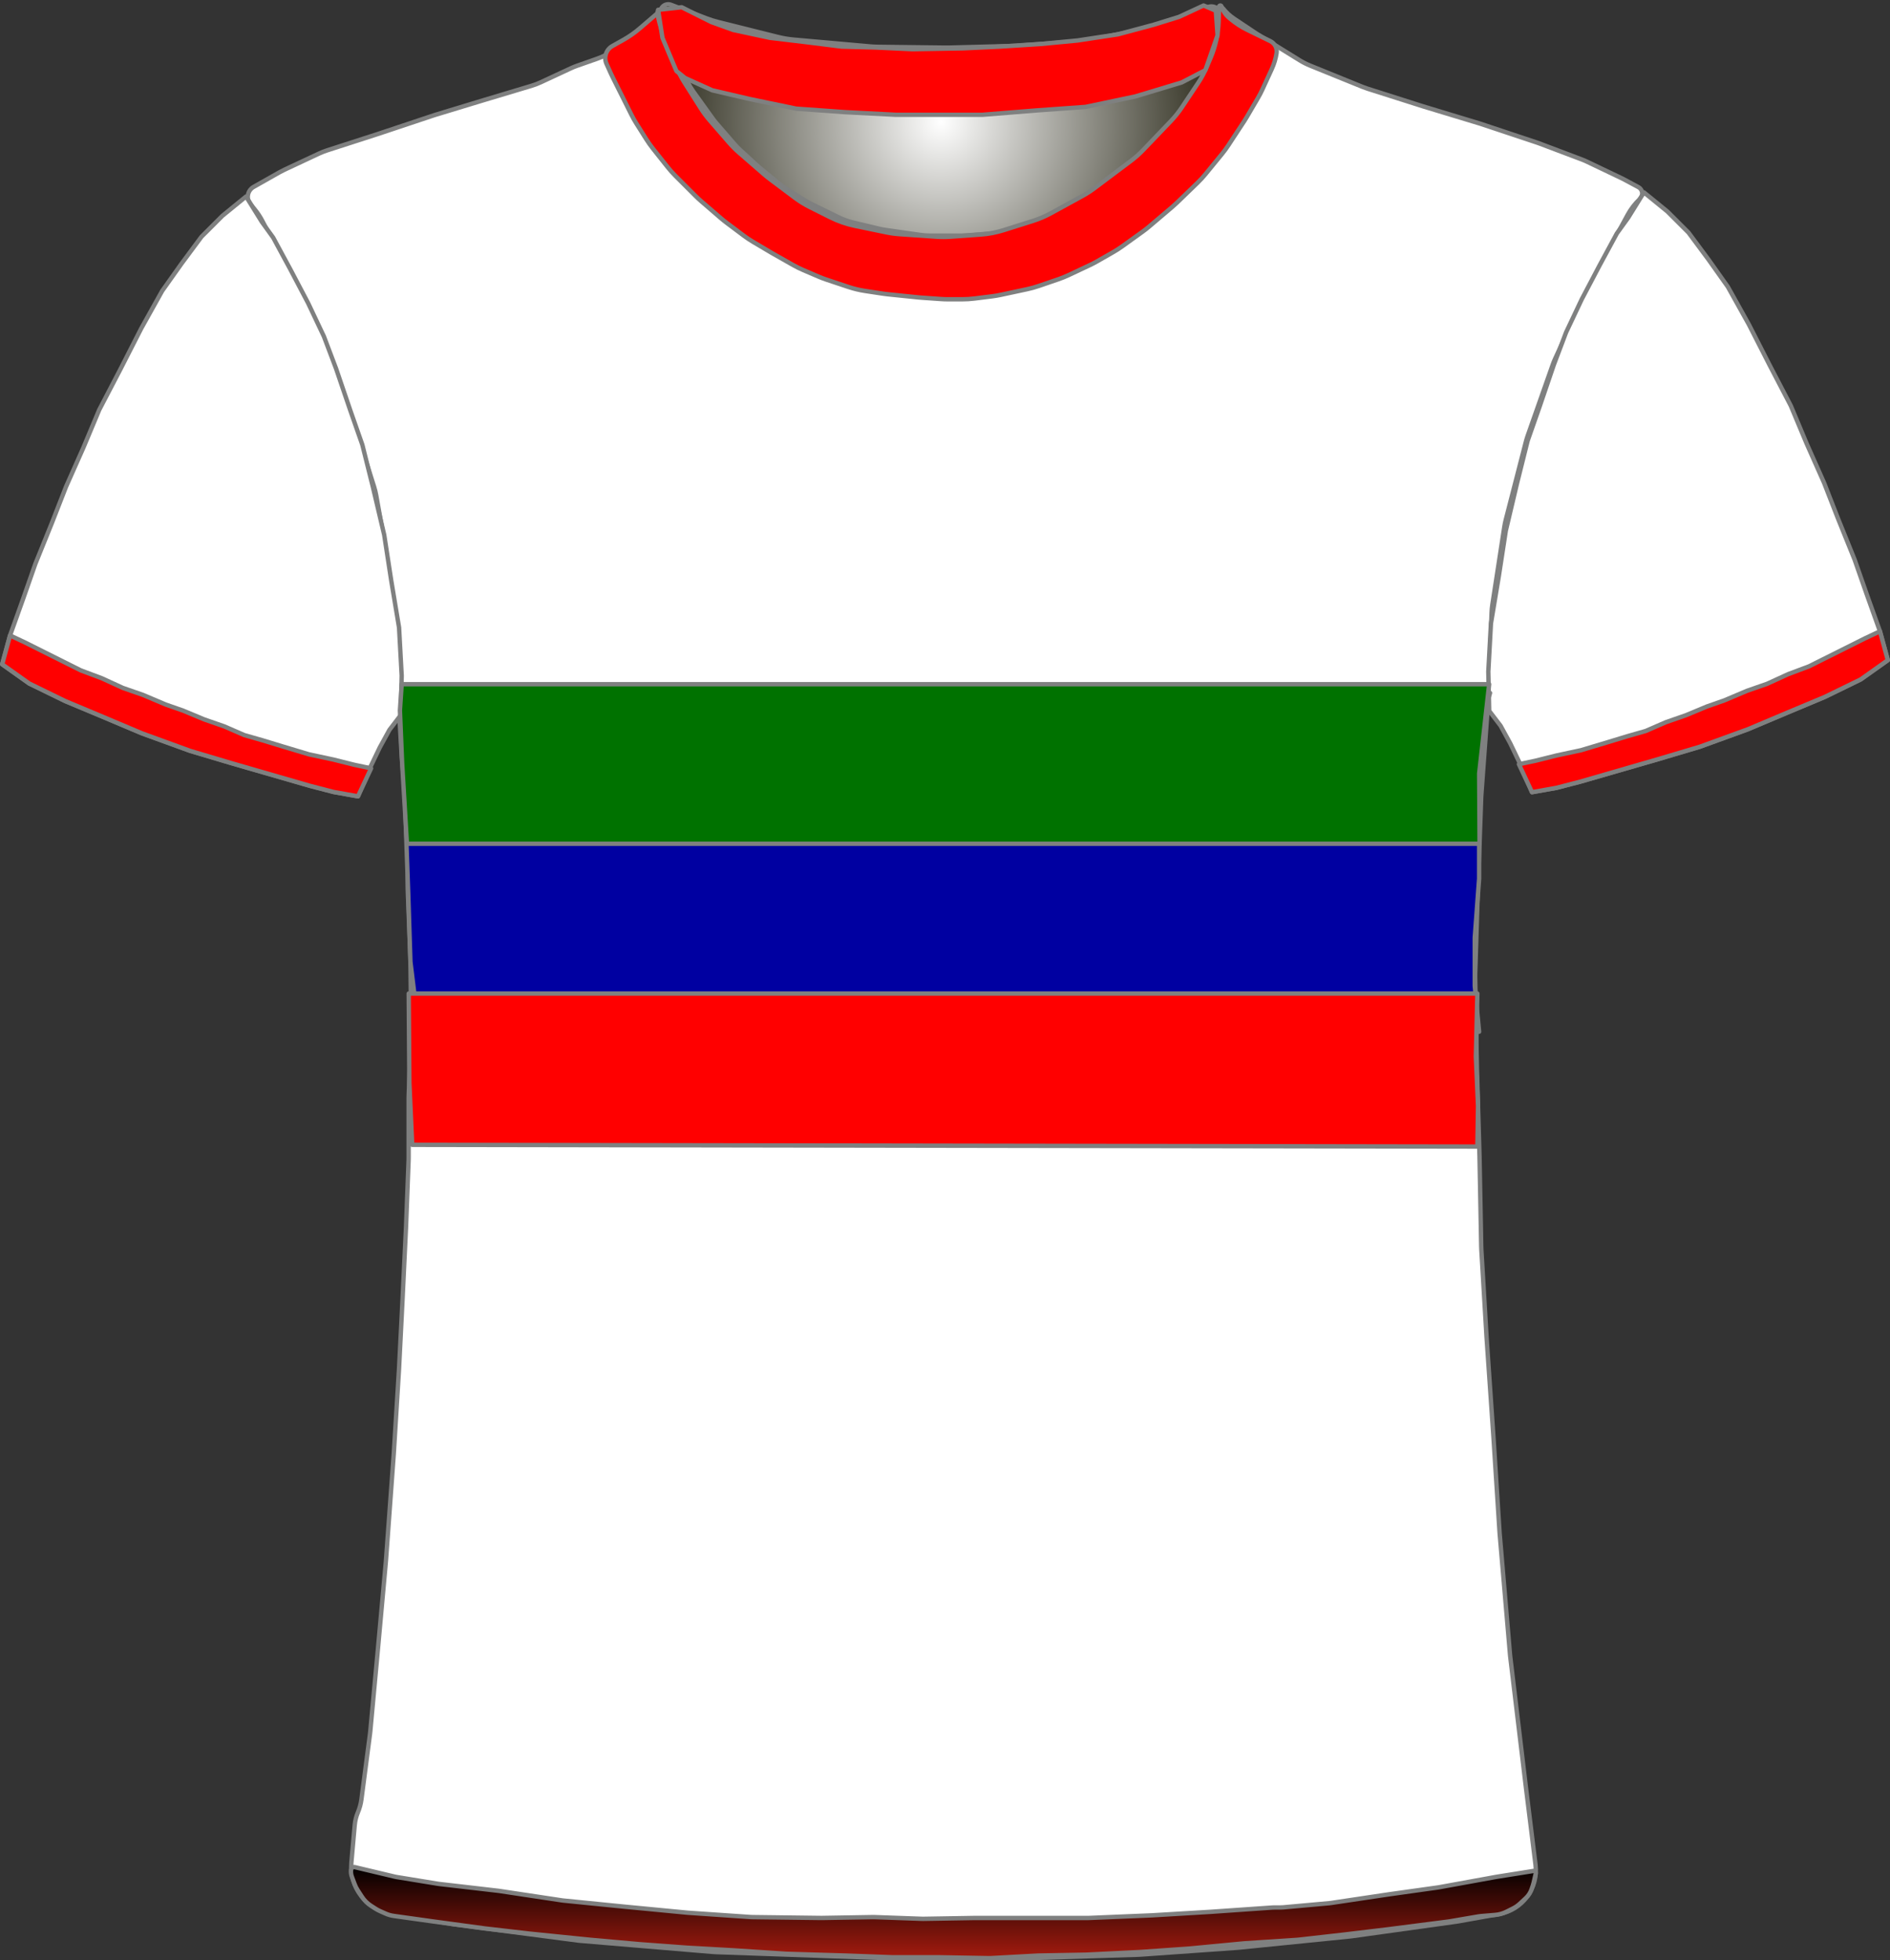 <?xml version="1.0" encoding="UTF-8" standalone="no"?>
<!DOCTYPE svg PUBLIC "-//W3C//DTD SVG 1.1//EN" "http://www.w3.org/Graphics/SVG/1.1/DTD/svg11.dtd">
<svg xmlns="http://www.w3.org/2000/svg" xmlns:xl="http://www.w3.org/1999/xlink" version="1.1" viewBox="96.297 319.3 432.405 448.4" width="432.405pt" height="448.4pt" xmlns:dc="http://purl.org/dc/elements/1.1/">
  <rect x="96.297" y="319.3" width="432.405" height="448.4" fill="#333333" stroke="none"/>
  <defs>
    <radialGradient cx="0" cy="0" r="1" id="Gradient" gradientUnits="userSpaceOnUse">
      <stop offset="0" stop-color="white"/>
      <stop offset="1" stop-color="#171605"/>
    </radialGradient>
    <radialGradient id="Obj_Gradient" xl:href="#Gradient" gradientTransform="translate(311.557 347.2) scale(70.263)"/>
    <linearGradient x1="0" x2="1" id="Gradient_2" gradientUnits="userSpaceOnUse">
      <stop offset="0" stop-color="black"/>
      <stop offset="1" stop-color="#a51b0f"/>
    </linearGradient>
    <linearGradient id="Obj_Gradient_2" xl:href="#Gradient_2" gradientTransform="translate(312.127 746.367) rotate(90) scale(20.833)"/>
  </defs>
  <g stroke="none" stroke-opacity="1" stroke-dasharray="none" fill="none" fill-opacity="1">
    <title>gambia</title>
    <g>
      <title>Layer 1</title>
      <path d="M 249.803 320.39 L 257.968 323.508 C 258.826 323.836 259.703 324.112 260.594 324.334 L 274.311 327.764 C 275.473 328.054 276.656 328.253 277.848 328.36 L 295.375 329.921 C 295.962 329.974 296.552 330.003 297.142 330.011 L 312.621 330.195 C 312.911 330.198 313.202 330.196 313.492 330.189 L 327.915 329.814 C 328.276 329.805 328.637 329.787 328.997 329.76 L 343.368 328.709 C 344.359 328.636 345.345 328.5 346.319 328.3 L 357.892 325.922 C 358.934 325.707 359.96 325.421 360.962 325.065 L 372.714 320.89 C 373.804 320.503 375.008 321.034 375.457 322.1 L 375.457 322.1 C 375.979 323.34 376.131 324.705 375.894 326.029 L 375.714 327.04 C 375.41 328.741 374.915 330.403 374.24 331.993 L 372.696 335.624 C 372.138 336.939 371.458 338.198 370.666 339.386 L 366.98 344.915 C 366.233 346.036 365.388 347.089 364.456 348.063 L 358.161 354.638 C 357.293 355.544 356.352 356.378 355.348 357.132 L 346.973 363.413 C 346.096 364.07 345.174 364.664 344.213 365.19 L 337.028 369.121 C 335.717 369.839 334.339 370.427 332.914 370.877 L 326.241 372.984 C 324.524 373.526 322.749 373.865 320.954 373.993 L 314.067 374.485 C 312.995 374.562 311.918 374.563 310.846 374.489 L 302.41 373.907 C 301.375 373.836 300.347 373.695 299.332 373.485 L 292.197 372.008 C 290.245 371.604 288.354 370.949 286.571 370.057 L 281.912 367.727 C 280.677 367.11 279.501 366.384 278.397 365.556 L 272.716 361.294 C 272.276 360.965 271.849 360.62 271.435 360.26 L 265.68 355.262 C 264.865 354.555 264.102 353.791 263.395 352.977 L 258.989 347.904 C 258.235 347.036 257.547 346.112 256.931 345.141 L 253.198 339.253 C 252.837 338.685 252.502 338.101 252.192 337.503 L 250.572 334.37 C 249.963 333.192 249.457 331.964 249.059 330.699 L 247.779 326.626 C 247.564 325.942 247.381 325.249 247.231 324.549 L 247.157 324.2 C 246.962 323.292 247.069 322.344 247.462 321.503 L 247.557 321.3 C 247.951 320.455 248.932 320.058 249.803 320.39 Z" fill="url(#Obj_Gradient)"/>
      <path d="M 249.803 320.39 L 257.968 323.508 C 258.826 323.836 259.703 324.112 260.594 324.334 L 274.311 327.764 C 275.473 328.054 276.656 328.253 277.848 328.36 L 295.375 329.921 C 295.962 329.974 296.552 330.003 297.142 330.011 L 312.621 330.195 C 312.911 330.198 313.202 330.196 313.492 330.189 L 327.915 329.814 C 328.276 329.805 328.637 329.787 328.997 329.76 L 343.368 328.709 C 344.359 328.636 345.345 328.5 346.319 328.3 L 357.892 325.922 C 358.934 325.707 359.96 325.421 360.962 325.065 L 372.714 320.89 C 373.804 320.503 375.008 321.034 375.457 322.1 L 375.457 322.1 C 375.979 323.34 376.131 324.705 375.894 326.029 L 375.714 327.04 C 375.41 328.741 374.915 330.403 374.24 331.993 L 372.696 335.624 C 372.138 336.939 371.458 338.198 370.666 339.386 L 366.98 344.915 C 366.233 346.036 365.388 347.089 364.456 348.063 L 358.161 354.638 C 357.293 355.544 356.352 356.378 355.348 357.132 L 346.973 363.413 C 346.096 364.07 345.174 364.664 344.213 365.19 L 337.028 369.121 C 335.717 369.839 334.339 370.427 332.914 370.877 L 326.241 372.984 C 324.524 373.526 322.749 373.865 320.954 373.993 L 314.067 374.485 C 312.995 374.562 311.918 374.563 310.846 374.489 L 302.41 373.907 C 301.375 373.836 300.347 373.695 299.332 373.485 L 292.197 372.008 C 290.245 371.604 288.354 370.949 286.571 370.057 L 281.912 367.727 C 280.677 367.11 279.501 366.384 278.397 365.556 L 272.716 361.294 C 272.276 360.965 271.849 360.62 271.435 360.26 L 265.68 355.262 C 264.865 354.555 264.102 353.791 263.395 352.977 L 258.989 347.904 C 258.235 347.036 257.547 346.112 256.931 345.141 L 253.198 339.253 C 252.837 338.685 252.502 338.101 252.192 337.503 L 250.572 334.37 C 249.963 333.192 249.457 331.964 249.059 330.699 L 247.779 326.626 C 247.564 325.942 247.381 325.249 247.231 324.549 L 247.157 324.2 C 246.962 323.292 247.069 322.344 247.462 321.503 L 247.557 321.3 C 247.951 320.455 248.932 320.058 249.803 320.39 Z" stroke="#7f8080" stroke-linecap="round" stroke-linejoin="round" stroke-width="1"/>
      <path d="M 185.771 757.064 L 199.513 759.354 C 199.696 759.385 199.88 759.412 200.065 759.436 L 228.418 763.152 C 228.665 763.184 228.912 763.21 229.16 763.231 L 259.403 765.768 C 259.66 765.789 259.917 765.805 260.175 765.814 L 299.106 767.19 C 299.294 767.197 299.482 767.2 299.671 767.2 L 331.138 767.2 C 331.305 767.2 331.471 767.197 331.638 767.192 L 356.673 766.41 C 356.883 766.403 357.093 766.393 357.303 766.378 L 379.351 764.817 C 379.509 764.806 379.667 764.792 379.825 764.776 L 405.086 762.231 C 405.287 762.21 405.489 762.186 405.689 762.158 L 429.482 758.843 C 429.686 758.814 429.89 758.782 430.092 758.746 L 439.288 757.1 C 444.615 756.147 448.266 751.193 447.6 745.823 L 445.392 728.032 C 445.389 728.011 445.387 727.989 445.384 727.968 L 441.82 698.269 C 441.799 698.09 441.78 697.91 441.765 697.73 L 439.403 670.17 C 439.393 670.057 439.385 669.943 439.377 669.829 L 437.991 648.238 C 437.989 648.213 437.987 648.187 437.986 648.162 L 436.393 625.076 C 436.39 625.025 436.387 624.975 436.384 624.924 L 435.207 605.122 C 435.195 604.907 435.186 604.693 435.182 604.478 L 434.79 583.883 C 434.789 583.828 434.787 583.772 434.786 583.717 L 434.191 563.483 C 434.189 563.428 434.188 563.372 434.187 563.317 L 433.796 542.808 C 433.791 542.536 433.793 542.264 433.801 541.992 L 434.387 523.633 C 434.388 523.611 434.389 523.589 434.389 523.567 L 435.177 501.698 C 435.185 501.499 435.195 501.301 435.21 501.103 L 436.767 479.882 C 436.781 479.694 436.792 479.506 436.799 479.317 L 437.553 459.418 C 437.577 458.807 437.635 458.197 437.728 457.592 L 440.467 439.788 C 440.548 439.263 440.655 438.742 440.787 438.228 L 445.415 420.27 C 445.531 419.824 445.665 419.382 445.818 418.947 L 451.539 402.708 C 451.705 402.236 451.893 401.773 452.103 401.319 L 457.634 389.334 C 457.737 389.111 457.845 388.891 457.957 388.674 L 463.32 378.332 C 463.365 378.244 463.412 378.156 463.459 378.069 L 468.675 368.452 C 469.412 367.093 470.362 365.86 471.488 364.8 L 471.488 364.8 C 472.163 364.165 472.195 363.102 471.56 362.427 C 471.436 362.295 471.29 362.183 471.13 362.098 L 467.916 360.376 C 467.697 360.259 467.476 360.147 467.252 360.04 L 459.398 356.291 C 458.992 356.097 458.577 355.92 458.156 355.761 L 448.481 352.11 C 448.286 352.037 448.089 351.967 447.891 351.901 L 435.197 347.67 C 435.058 347.623 434.918 347.579 434.777 347.536 L 421.894 343.632 C 421.823 343.611 421.753 343.589 421.683 343.566 L 409.179 339.588 C 408.785 339.463 408.397 339.322 408.014 339.167 L 396.038 334.307 C 395.206 333.97 394.404 333.563 393.641 333.091 L 384.022 327.144 C 383.866 327.048 383.712 326.949 383.56 326.848 L 378.67 323.588 C 377.688 322.933 376.817 322.127 376.088 321.2 L 376.088 321.2 C 375.983 321.066 375.788 321.042 375.654 321.148 C 375.551 321.229 375.51 321.365 375.551 321.489 L 375.688 321.9 C 376.147 323.278 376.252 324.749 375.992 326.178 L 375.597 328.351 C 375.326 329.843 374.844 331.288 374.166 332.644 L 372.634 335.709 C 372.337 336.302 372.004 336.877 371.636 337.429 L 368.432 342.234 C 368.003 342.877 367.529 343.488 367.012 344.063 L 362.45 349.132 C 362.409 349.177 362.367 349.223 362.326 349.268 L 356.332 355.776 C 355.704 356.457 355.018 357.083 354.282 357.646 L 349.258 361.488 C 348.812 361.829 348.348 362.147 347.868 362.439 L 341.382 366.394 C 340.72 366.797 340.03 367.152 339.317 367.456 L 332.202 370.484 C 331.394 370.827 330.559 371.104 329.706 371.311 L 325.627 372.3 C 324.803 372.5 323.963 372.634 323.117 372.7 L 317.417 373.15 C 316.998 373.183 316.578 373.2 316.158 373.2 L 309.125 373.2 C 308.368 373.2 307.612 373.146 306.863 373.039 L 298.916 371.904 C 298.431 371.835 297.949 371.743 297.473 371.63 L 291.512 370.21 C 290.366 369.938 289.254 369.539 288.196 369.023 L 281.916 365.956 C 281.431 365.719 280.958 365.457 280.5 365.173 L 276.288 362.558 C 275.689 362.187 275.115 361.775 274.57 361.328 L 270.124 357.676 C 269.9 357.492 269.681 357.302 269.468 357.106 L 265.666 353.621 C 265.214 353.207 264.787 352.768 264.386 352.305 L 260.267 347.553 C 259.948 347.185 259.646 346.802 259.361 346.406 L 254.932 340.236 C 254.437 339.546 253.998 338.819 253.618 338.06 L 251.042 332.907 C 251.006 332.836 250.971 332.764 250.936 332.692 L 249.688 330.1 C 248.837 328.333 248.482 326.369 248.659 324.416 L 248.84 322.433 C 248.863 322.172 248.67 321.94 248.409 321.916 C 248.246 321.901 248.088 321.971 247.988 322.1 L 247.988 322.1 C 247.325 322.962 246.545 323.729 245.67 324.376 L 241.774 327.263 C 241.65 327.354 241.525 327.444 241.399 327.532 L 236.776 330.754 C 235.59 331.581 234.296 332.243 232.932 332.723 L 228.324 334.341 C 227.834 334.514 227.352 334.71 226.881 334.929 L 220.034 338.114 C 219.338 338.437 218.619 338.711 217.884 338.931 L 207.013 342.192 C 206.996 342.197 206.98 342.203 206.963 342.208 L 195.995 345.537 C 195.857 345.579 195.72 345.623 195.583 345.668 L 182.662 349.975 C 182.613 349.992 182.564 350.008 182.514 350.024 L 171.147 353.691 C 170.508 353.897 169.883 354.143 169.276 354.427 L 161.344 358.14 C 160.974 358.313 160.61 358.501 160.254 358.702 L 154.308 362.063 C 153.055 362.771 152.613 364.361 153.321 365.614 C 153.399 365.75 153.488 365.88 153.588 366 L 154.452 367.037 C 155.207 367.943 155.86 368.93 156.398 369.979 L 159.475 375.979 C 159.55 376.126 159.628 376.272 159.708 376.417 L 163.663 383.573 C 163.746 383.724 163.827 383.877 163.906 384.031 L 168.014 392.069 C 168.263 392.556 168.487 393.056 168.685 393.566 L 172.168 402.548 C 172.181 402.583 172.195 402.617 172.209 402.652 L 175.805 411.738 C 175.927 412.046 176.039 412.358 176.142 412.673 L 178.764 420.726 C 178.78 420.775 178.796 420.825 178.812 420.875 L 181.884 430.633 C 182.086 431.277 182.248 431.933 182.368 432.598 L 184.353 443.607 C 184.377 443.736 184.398 443.865 184.418 443.993 L 186.124 454.987 C 186.167 455.262 186.202 455.539 186.231 455.816 L 187.118 464.513 C 187.165 464.971 187.192 465.43 187.199 465.891 L 187.383 477.866 C 187.386 478.089 187.394 478.311 187.407 478.533 L 188.178 492.015 C 188.185 492.138 188.193 492.262 188.203 492.385 L 189.537 508.959 C 189.571 509.386 189.588 509.814 189.588 510.243 L 189.588 522.692 C 189.588 522.897 189.592 523.102 189.6 523.307 L 190.18 538.396 C 190.186 538.532 190.189 538.668 190.191 538.804 L 190.383 553.6 C 190.386 553.867 190.383 554.133 190.373 554.4 L 189.799 569.904 C 189.792 570.101 189.788 570.299 189.788 570.496 L 189.788 584.092 C 189.788 584.297 189.784 584.503 189.776 584.707 L 189.191 599.922 C 189.189 599.974 189.187 600.026 189.184 600.078 L 188.389 616.581 C 188.388 616.593 188.388 616.606 188.387 616.619 L 187.593 632.311 C 187.59 632.37 187.586 632.43 187.583 632.489 L 186.394 651.71 C 186.39 651.77 186.386 651.83 186.382 651.89 L 184.598 676.259 C 184.592 676.353 184.584 676.447 184.575 676.54 L 182.789 696.185 C 182.789 696.195 182.788 696.205 182.787 696.215 L 181.016 715.3 C 180.997 715.5 180.975 715.7 180.949 715.899 L 178.988 730.872 C 178.855 731.886 178.586 732.878 178.188 733.82 L 178.188 733.82 C 177.791 734.76 177.542 735.757 177.451 736.775 L 176.688 745.32 C 176.18 751.007 180.139 756.125 185.771 757.064 Z" fill="white"/>
      <path d="M 185.771 757.064 L 199.513 759.354 C 199.696 759.385 199.88 759.412 200.065 759.436 L 228.418 763.152 C 228.665 763.184 228.912 763.21 229.16 763.231 L 259.403 765.768 C 259.66 765.789 259.917 765.805 260.175 765.814 L 299.106 767.19 C 299.294 767.197 299.482 767.2 299.671 767.2 L 331.138 767.2 C 331.305 767.2 331.471 767.197 331.638 767.192 L 356.673 766.41 C 356.883 766.403 357.093 766.393 357.303 766.378 L 379.351 764.817 C 379.509 764.806 379.667 764.792 379.825 764.776 L 405.086 762.231 C 405.287 762.21 405.489 762.186 405.689 762.158 L 429.482 758.843 C 429.686 758.814 429.89 758.782 430.092 758.746 L 439.288 757.1 C 444.615 756.147 448.266 751.193 447.6 745.823 L 445.392 728.032 C 445.389 728.011 445.387 727.989 445.384 727.968 L 441.82 698.269 C 441.799 698.09 441.78 697.91 441.765 697.73 L 439.403 670.17 C 439.393 670.057 439.385 669.943 439.377 669.829 L 437.991 648.238 C 437.989 648.213 437.987 648.187 437.986 648.162 L 436.393 625.076 C 436.39 625.025 436.387 624.975 436.384 624.924 L 435.207 605.122 C 435.195 604.907 435.186 604.693 435.182 604.478 L 434.79 583.883 C 434.789 583.828 434.787 583.772 434.786 583.717 L 434.191 563.483 C 434.189 563.428 434.188 563.372 434.187 563.317 L 433.796 542.808 C 433.791 542.536 433.793 542.264 433.801 541.992 L 434.387 523.633 C 434.388 523.611 434.389 523.589 434.389 523.567 L 435.177 501.698 C 435.185 501.499 435.195 501.301 435.21 501.103 L 436.767 479.882 C 436.781 479.694 436.792 479.506 436.799 479.317 L 437.553 459.418 C 437.577 458.807 437.635 458.197 437.728 457.592 L 440.467 439.788 C 440.548 439.263 440.655 438.742 440.787 438.228 L 445.415 420.27 C 445.531 419.824 445.665 419.382 445.818 418.947 L 451.539 402.708 C 451.705 402.236 451.893 401.773 452.103 401.319 L 457.634 389.334 C 457.737 389.111 457.845 388.891 457.957 388.674 L 463.32 378.332 C 463.365 378.244 463.412 378.156 463.459 378.069 L 468.675 368.452 C 469.412 367.093 470.362 365.86 471.488 364.8 L 471.488 364.8 C 472.163 364.165 472.195 363.102 471.56 362.427 C 471.436 362.295 471.29 362.183 471.13 362.098 L 467.916 360.376 C 467.697 360.259 467.476 360.147 467.252 360.04 L 459.398 356.291 C 458.992 356.097 458.577 355.92 458.156 355.761 L 448.481 352.11 C 448.286 352.037 448.089 351.967 447.891 351.901 L 435.197 347.67 C 435.058 347.623 434.918 347.579 434.777 347.536 L 421.894 343.632 C 421.823 343.611 421.753 343.589 421.683 343.566 L 409.179 339.588 C 408.785 339.463 408.397 339.322 408.014 339.167 L 396.038 334.307 C 395.206 333.97 394.404 333.563 393.641 333.091 L 384.022 327.144 C 383.866 327.048 383.712 326.949 383.56 326.848 L 378.67 323.588 C 377.688 322.933 376.817 322.127 376.088 321.2 L 376.088 321.2 C 375.983 321.066 375.788 321.042 375.654 321.148 C 375.551 321.229 375.51 321.365 375.551 321.489 L 375.688 321.9 C 376.147 323.278 376.252 324.749 375.992 326.178 L 375.597 328.351 C 375.326 329.843 374.844 331.288 374.166 332.644 L 372.634 335.709 C 372.337 336.302 372.004 336.877 371.636 337.429 L 368.432 342.234 C 368.003 342.877 367.529 343.488 367.012 344.063 L 362.45 349.132 C 362.409 349.177 362.367 349.223 362.326 349.268 L 356.332 355.776 C 355.704 356.457 355.018 357.083 354.282 357.646 L 349.258 361.488 C 348.812 361.829 348.348 362.147 347.868 362.439 L 341.382 366.394 C 340.72 366.797 340.03 367.152 339.317 367.456 L 332.202 370.484 C 331.394 370.827 330.559 371.104 329.706 371.311 L 325.627 372.3 C 324.803 372.5 323.963 372.634 323.117 372.7 L 317.417 373.15 C 316.998 373.183 316.578 373.2 316.158 373.2 L 309.125 373.2 C 308.368 373.2 307.612 373.146 306.863 373.039 L 298.916 371.904 C 298.431 371.835 297.949 371.743 297.473 371.63 L 291.512 370.21 C 290.366 369.938 289.254 369.539 288.196 369.023 L 281.916 365.956 C 281.431 365.719 280.958 365.457 280.5 365.173 L 276.288 362.558 C 275.689 362.187 275.115 361.775 274.57 361.328 L 270.124 357.676 C 269.9 357.492 269.681 357.302 269.468 357.106 L 265.666 353.621 C 265.214 353.207 264.787 352.768 264.386 352.305 L 260.267 347.553 C 259.948 347.185 259.646 346.802 259.361 346.406 L 254.932 340.236 C 254.437 339.546 253.998 338.819 253.618 338.06 L 251.042 332.907 C 251.006 332.836 250.971 332.764 250.936 332.692 L 249.688 330.1 C 248.837 328.333 248.482 326.369 248.659 324.416 L 248.84 322.433 C 248.863 322.172 248.67 321.94 248.409 321.916 C 248.246 321.901 248.088 321.971 247.988 322.1 L 247.988 322.1 C 247.325 322.962 246.545 323.729 245.67 324.376 L 241.774 327.263 C 241.65 327.354 241.525 327.444 241.399 327.532 L 236.776 330.754 C 235.59 331.581 234.296 332.243 232.932 332.723 L 228.324 334.341 C 227.834 334.514 227.352 334.71 226.881 334.929 L 220.034 338.114 C 219.338 338.437 218.619 338.711 217.884 338.931 L 207.013 342.192 C 206.996 342.197 206.98 342.203 206.963 342.208 L 195.995 345.537 C 195.857 345.579 195.72 345.623 195.583 345.668 L 182.662 349.975 C 182.613 349.992 182.564 350.008 182.514 350.024 L 171.147 353.691 C 170.508 353.897 169.883 354.143 169.276 354.427 L 161.344 358.14 C 160.974 358.313 160.61 358.501 160.254 358.702 L 154.308 362.063 C 153.055 362.771 152.613 364.361 153.321 365.614 C 153.399 365.75 153.488 365.88 153.588 366 L 154.452 367.037 C 155.207 367.943 155.86 368.93 156.398 369.979 L 159.475 375.979 C 159.55 376.126 159.628 376.272 159.708 376.417 L 163.663 383.573 C 163.746 383.724 163.827 383.877 163.906 384.031 L 168.014 392.069 C 168.263 392.556 168.487 393.056 168.685 393.566 L 172.168 402.548 C 172.181 402.583 172.195 402.617 172.209 402.652 L 175.805 411.738 C 175.927 412.046 176.039 412.358 176.142 412.673 L 178.764 420.726 C 178.78 420.775 178.796 420.825 178.812 420.875 L 181.884 430.633 C 182.086 431.277 182.248 431.933 182.368 432.598 L 184.353 443.607 C 184.377 443.736 184.398 443.865 184.418 443.993 L 186.124 454.987 C 186.167 455.262 186.202 455.539 186.231 455.816 L 187.118 464.513 C 187.165 464.971 187.192 465.43 187.199 465.891 L 187.383 477.866 C 187.386 478.089 187.394 478.311 187.407 478.533 L 188.178 492.015 C 188.185 492.138 188.193 492.262 188.203 492.385 L 189.537 508.959 C 189.571 509.386 189.588 509.814 189.588 510.243 L 189.588 522.692 C 189.588 522.897 189.592 523.102 189.6 523.307 L 190.18 538.396 C 190.186 538.532 190.189 538.668 190.191 538.804 L 190.383 553.6 C 190.386 553.867 190.383 554.133 190.373 554.4 L 189.799 569.904 C 189.792 570.101 189.788 570.299 189.788 570.496 L 189.788 584.092 C 189.788 584.297 189.784 584.503 189.776 584.707 L 189.191 599.922 C 189.189 599.974 189.187 600.026 189.184 600.078 L 188.389 616.581 C 188.388 616.593 188.388 616.606 188.387 616.619 L 187.593 632.311 C 187.59 632.37 187.586 632.43 187.583 632.489 L 186.394 651.71 C 186.39 651.77 186.386 651.83 186.382 651.89 L 184.598 676.259 C 184.592 676.353 184.584 676.447 184.575 676.54 L 182.789 696.185 C 182.789 696.195 182.788 696.205 182.787 696.215 L 181.016 715.3 C 180.997 715.5 180.975 715.7 180.949 715.899 L 178.988 730.872 C 178.855 731.886 178.586 732.878 178.188 733.82 L 178.188 733.82 C 177.791 734.76 177.542 735.757 177.451 736.775 L 176.688 745.32 C 176.18 751.007 180.139 756.125 185.771 757.064 Z" stroke="#7f8080" stroke-linecap="round" stroke-linejoin="round" stroke-width="1"/>
      <path d="M 96.797 471.246 L 102.997 475.646 L 111.197 479.646 L 119.797 483.246 L 128.797 487.046 L 139.797 491.046 L 149.197 493.846 L 158.197 496.446 L 167.197 499.046 L 172.597 500.446 L 178.197 501.446 L 180.597 495.646 L 183.197 490.246 L 185.397 486.246 L 187.997 482.846 L 188.197 473.846 L 187.597 462.846 L 185.797 452.046 L 184.197 441.646 L 181.597 430.646 L 179.197 421.046 L 176.397 413.046 L 173.197 403.646 L 170.397 396.246 L 166.797 388.646 L 162.797 381.046 L 158.797 373.646 L 156.197 370.046 L 152.597 364.246 L 147.197 368.646 L 142.397 373.446 L 137.797 379.646 L 133.397 385.846 L 128.597 394.446 L 123.797 403.846 L 118.997 413.046 L 115.397 421.646 L 111.397 430.646 L 108.197 438.846 L 104.397 448.246 L 101.597 456.246 L 98.597 464.646 Z" fill="white"/>
      <path d="M 96.797 471.246 L 102.997 475.646 L 111.197 479.646 L 119.797 483.246 L 128.797 487.046 L 139.797 491.046 L 149.197 493.846 L 158.197 496.446 L 167.197 499.046 L 172.597 500.446 L 178.197 501.446 L 180.597 495.646 L 183.197 490.246 L 185.397 486.246 L 187.997 482.846 L 188.197 473.846 L 187.597 462.846 L 185.797 452.046 L 184.197 441.646 L 181.597 430.646 L 179.197 421.046 L 176.397 413.046 L 173.197 403.646 L 170.397 396.246 L 166.797 388.646 L 162.797 381.046 L 158.797 373.646 L 156.197 370.046 L 152.597 364.246 L 147.197 368.646 L 142.397 373.446 L 137.797 379.646 L 133.397 385.846 L 128.597 394.446 L 123.797 403.846 L 118.997 413.046 L 115.397 421.646 L 111.397 430.646 L 108.197 438.846 L 104.397 448.246 L 101.597 456.246 L 98.597 464.646 Z" stroke="#7f8080" stroke-linecap="round" stroke-linejoin="round" stroke-width="1"/>
      <path d="M 528.203 470.303 L 522.003 474.703 L 513.803 478.703 L 505.203 482.303 L 496.203 486.103 L 485.203 490.103 L 475.803 492.903 L 466.803 495.503 L 457.803 498.103 L 452.403 499.503 L 446.803 500.503 L 444.403 494.703 L 441.803 489.303 L 439.603 485.303 L 437.003 481.903 L 436.803 472.903 L 437.403 461.903 L 439.203 451.103 L 440.803 440.703 L 443.403 429.703 L 445.803 420.103 L 448.603 412.103 L 451.803 402.703 L 454.603 395.303 L 458.203 387.703 L 462.203 380.103 L 466.203 372.703 L 468.803 369.103 L 472.403 363.303 L 477.803 367.703 L 482.603 372.503 L 487.203 378.703 L 491.603 384.903 L 496.403 393.503 L 501.203 402.903 L 506.003 412.103 L 509.603 420.703 L 513.603 429.703 L 516.803 437.903 L 520.603 447.303 L 523.403 455.303 L 526.403 463.703 Z" fill="white"/>
      <path d="M 528.203 470.303 L 522.003 474.703 L 513.803 478.703 L 505.203 482.303 L 496.203 486.103 L 485.203 490.103 L 475.803 492.903 L 466.803 495.503 L 457.803 498.103 L 452.403 499.503 L 446.803 500.503 L 444.403 494.703 L 441.803 489.303 L 439.603 485.303 L 437.003 481.903 L 436.803 472.903 L 437.403 461.903 L 439.203 451.103 L 440.803 440.703 L 443.403 429.703 L 445.803 420.103 L 448.603 412.103 L 451.803 402.703 L 454.603 395.303 L 458.203 387.703 L 462.203 380.103 L 466.203 372.703 L 468.803 369.103 L 472.403 363.303 L 477.803 367.703 L 482.603 372.503 L 487.203 378.703 L 491.603 384.903 L 496.403 393.503 L 501.203 402.903 L 506.003 412.103 L 509.603 420.703 L 513.603 429.703 L 516.803 437.903 L 520.603 447.303 L 523.403 455.303 L 526.403 463.703 Z" stroke="#7f8080" stroke-linecap="round" stroke-linejoin="round" stroke-width="1"/>
      <path d="M 96.797 471.246 L 102.997 475.646 L 111.197 479.646 L 119.797 483.246 L 128.797 487.046 L 139.797 491.046 L 149.197 493.846 L 158.197 496.446 L 167.197 499.046 L 172.597 500.446 L 178.197 501.446 L 181.197 495.046 L 177.397 494.246 L 172.597 493.046 L 166.997 491.846 L 160.997 490.046 L 156.397 488.646 L 152.197 487.446 L 147.597 485.446 L 142.997 483.846 L 138.197 481.846 L 134.197 480.446 L 128.997 478.246 L 124.397 476.646 L 119.597 474.446 L 114.797 472.646 L 110.797 470.646 L 106.397 468.446 L 101.997 466.246 L 98.597 464.646 Z" fill="red"/>
      <path d="M 96.797 471.246 L 102.997 475.646 L 111.197 479.646 L 119.797 483.246 L 128.797 487.046 L 139.797 491.046 L 149.197 493.846 L 158.197 496.446 L 167.197 499.046 L 172.597 500.446 L 178.197 501.446 L 181.197 495.046 L 177.397 494.246 L 172.597 493.046 L 166.997 491.846 L 160.997 490.046 L 156.397 488.646 L 152.197 487.446 L 147.597 485.446 L 142.997 483.846 L 138.197 481.846 L 134.197 480.446 L 128.997 478.246 L 124.397 476.646 L 119.597 474.446 L 114.797 472.646 L 110.797 470.646 L 106.397 468.446 L 101.997 466.246 L 98.597 464.646 Z" stroke="#7f8080" stroke-linecap="round" stroke-linejoin="round" stroke-width="1"/>
      <path d="M 528.203 470.303 L 522.003 474.703 L 513.803 478.703 L 505.203 482.303 L 496.203 486.103 L 485.203 490.103 L 475.803 492.903 L 466.803 495.503 L 457.803 498.103 L 452.403 499.503 L 446.803 500.503 L 443.803 494.103 L 447.603 493.303 L 452.403 492.103 L 458.003 490.903 L 464.003 489.103 L 468.603 487.703 L 472.803 486.503 L 477.403 484.503 L 482.003 482.903 L 486.803 480.903 L 490.803 479.503 L 496.003 477.303 L 500.603 475.703 L 505.403 473.503 L 510.203 471.703 L 514.203 469.703 L 518.603 467.503 L 523.003 465.303 L 526.403 463.703 Z" fill="red"/>
      <path d="M 528.203 470.303 L 522.003 474.703 L 513.803 478.703 L 505.203 482.303 L 496.203 486.103 L 485.203 490.103 L 475.803 492.903 L 466.803 495.503 L 457.803 498.103 L 452.403 499.503 L 446.803 500.503 L 443.803 494.103 L 447.603 493.303 L 452.403 492.103 L 458.003 490.903 L 464.003 489.103 L 468.603 487.703 L 472.803 486.503 L 477.403 484.503 L 482.003 482.903 L 486.803 480.903 L 490.803 479.503 L 496.003 477.303 L 500.603 475.703 L 505.403 473.503 L 510.203 471.703 L 514.203 469.703 L 518.603 467.503 L 523.003 465.303 L 526.403 463.703 Z" stroke="#7f8080" stroke-linecap="round" stroke-linejoin="round" stroke-width="1"/>
      <path d="M 247.369 321.764 L 242.64 325.817 C 241.49 326.803 240.245 327.673 238.924 328.414 L 236.397 329.832 C 234.962 330.637 234.381 332.406 235.06 333.905 L 236.077 336.152 C 236.199 336.42 236.326 336.687 236.457 336.95 L 238.26 340.555 L 240.747 345.529 C 241.089 346.212 241.464 346.878 241.872 347.525 L 244.199 351.208 C 244.639 351.905 245.117 352.578 245.629 353.224 L 249.04 357.522 C 249.586 358.21 250.171 358.866 250.792 359.487 L 255.458 364.153 C 255.859 364.554 256.275 364.94 256.704 365.31 L 261.268 369.244 C 261.662 369.584 262.068 369.911 262.485 370.224 L 266.46 373.205 C 267.126 373.704 267.819 374.167 268.535 374.592 L 272.668 377.041 C 272.796 377.117 272.924 377.191 273.054 377.265 L 277.751 379.927 C 278.49 380.345 279.251 380.722 280.031 381.057 L 283.58 382.578 C 284.166 382.829 284.763 383.056 285.367 383.257 L 290.385 384.93 C 291.633 385.346 292.913 385.654 294.213 385.851 L 298.312 386.472 C 298.677 386.527 299.043 386.574 299.411 386.611 L 306.292 387.317 C 306.537 387.342 306.783 387.363 307.029 387.381 L 311.556 387.698 C 312.092 387.736 312.629 387.755 313.166 387.755 L 316.428 387.755 C 317.382 387.755 318.334 387.695 319.281 387.577 L 323.269 387.079 C 323.929 386.996 324.585 386.885 325.236 386.746 L 331.318 385.442 C 332.212 385.251 333.093 385.006 333.958 384.71 L 338.467 383.164 C 339.262 382.891 340.041 382.575 340.801 382.218 L 345.634 379.943 C 346.184 379.684 346.724 379.404 347.252 379.102 L 351.02 376.949 C 351.713 376.553 352.384 376.121 353.032 375.656 L 357.708 372.295 C 358.209 371.935 358.695 371.555 359.165 371.156 L 364.486 366.641 C 364.868 366.317 365.24 365.98 365.6 365.632 L 370.3 361.084 C 370.939 360.465 371.542 359.809 372.106 359.121 L 375.899 354.484 C 376.406 353.865 376.88 353.22 377.319 352.551 L 380.937 347.047 C 381.152 346.719 381.359 346.385 381.557 346.047 L 384.08 341.743 C 384.466 341.085 384.819 340.407 385.138 339.714 L 387.257 335.103 C 387.79 333.943 388.161 332.715 388.36 331.455 L 388.36 331.455 C 388.538 330.325 387.959 329.212 386.932 328.71 L 381.638 326.122 C 380.324 325.479 379.089 324.685 377.96 323.755 L 377.554 323.42 C 376.709 322.725 376.086 321.799 375.76 320.755 L 375.76 320.755 C 375.713 320.605 375.554 320.522 375.405 320.569 C 375.29 320.605 375.21 320.71 375.206 320.83 L 375.097 324.253 C 375.006 327.096 374.389 329.898 373.276 332.516 L 372.399 334.579 C 371.841 335.893 371.161 337.153 370.369 338.341 L 366.683 343.87 C 365.936 344.991 365.091 346.044 364.159 347.018 L 357.864 353.592 C 356.996 354.499 356.055 355.333 355.051 356.086 L 346.676 362.368 C 345.8 363.025 344.877 363.619 343.916 364.145 L 336.731 368.076 C 335.42 368.793 334.042 369.381 332.617 369.831 L 325.944 371.939 C 324.227 372.481 322.452 372.82 320.657 372.948 L 313.77 373.44 C 312.698 373.516 311.622 373.518 310.549 373.444 L 302.113 372.862 C 301.079 372.791 300.05 372.649 299.035 372.439 L 291.9 370.963 C 289.948 370.559 288.057 369.903 286.274 369.012 L 281.615 366.682 C 280.381 366.065 279.204 365.338 278.101 364.51 L 272.419 360.249 C 271.98 359.92 271.552 359.575 271.138 359.215 L 265.383 354.217 C 264.568 353.51 263.805 352.746 263.098 351.932 L 258.692 346.859 C 257.938 345.991 257.25 345.067 256.635 344.096 L 252.901 338.208 C 252.54 337.639 252.205 337.055 251.896 336.457 L 250.275 333.325 C 249.666 332.147 249.16 330.919 248.762 329.654 L 247.482 325.58 C 247.267 324.897 247.085 324.204 246.934 323.503 L 246.709 322.452 C 246.624 322.055 246.85 321.657 247.235 321.527 L 247.235 321.527 C 247.308 321.503 247.386 321.542 247.411 321.614 C 247.429 321.668 247.412 321.727 247.369 321.764 Z" fill="red"/>
      <path d="M 247.369 321.764 L 242.64 325.817 C 241.49 326.803 240.245 327.673 238.924 328.414 L 236.397 329.832 C 234.962 330.637 234.381 332.406 235.06 333.905 L 236.077 336.152 C 236.199 336.42 236.326 336.687 236.457 336.95 L 238.26 340.555 L 240.747 345.529 C 241.089 346.212 241.464 346.878 241.872 347.525 L 244.199 351.208 C 244.639 351.905 245.117 352.578 245.629 353.224 L 249.04 357.522 C 249.586 358.21 250.171 358.866 250.792 359.487 L 255.458 364.153 C 255.859 364.554 256.275 364.94 256.704 365.31 L 261.268 369.244 C 261.662 369.584 262.068 369.911 262.485 370.224 L 266.46 373.205 C 267.126 373.704 267.819 374.167 268.535 374.592 L 272.668 377.041 C 272.796 377.117 272.924 377.191 273.054 377.265 L 277.751 379.927 C 278.49 380.345 279.251 380.722 280.031 381.057 L 283.58 382.578 C 284.166 382.829 284.763 383.056 285.367 383.257 L 290.385 384.93 C 291.633 385.346 292.913 385.654 294.213 385.851 L 298.312 386.472 C 298.677 386.527 299.043 386.574 299.411 386.611 L 306.292 387.317 C 306.537 387.342 306.783 387.363 307.029 387.381 L 311.556 387.698 C 312.092 387.736 312.629 387.755 313.166 387.755 L 316.428 387.755 C 317.382 387.755 318.334 387.695 319.281 387.577 L 323.269 387.079 C 323.929 386.996 324.585 386.885 325.236 386.746 L 331.318 385.442 C 332.212 385.251 333.093 385.006 333.958 384.71 L 338.467 383.164 C 339.262 382.891 340.041 382.575 340.801 382.218 L 345.634 379.943 C 346.184 379.684 346.724 379.404 347.252 379.102 L 351.02 376.949 C 351.713 376.553 352.384 376.121 353.032 375.656 L 357.708 372.295 C 358.209 371.935 358.695 371.555 359.165 371.156 L 364.486 366.641 C 364.868 366.317 365.24 365.98 365.6 365.632 L 370.3 361.084 C 370.939 360.465 371.542 359.809 372.106 359.121 L 375.899 354.484 C 376.406 353.865 376.88 353.22 377.319 352.551 L 380.937 347.047 C 381.152 346.719 381.359 346.385 381.557 346.047 L 384.08 341.743 C 384.466 341.085 384.819 340.407 385.138 339.714 L 387.257 335.103 C 387.79 333.943 388.161 332.715 388.36 331.455 L 388.36 331.455 C 388.538 330.325 387.959 329.212 386.932 328.71 L 381.638 326.122 C 380.324 325.479 379.089 324.685 377.96 323.755 L 377.554 323.42 C 376.709 322.725 376.086 321.799 375.76 320.755 L 375.76 320.755 C 375.713 320.605 375.554 320.522 375.405 320.569 C 375.29 320.605 375.21 320.71 375.206 320.83 L 375.097 324.253 C 375.006 327.096 374.389 329.898 373.276 332.516 L 372.399 334.579 C 371.841 335.893 371.161 337.153 370.369 338.341 L 366.683 343.87 C 365.936 344.991 365.091 346.044 364.159 347.018 L 357.864 353.592 C 356.996 354.499 356.055 355.333 355.051 356.086 L 346.676 362.368 C 345.8 363.025 344.877 363.619 343.916 364.145 L 336.731 368.076 C 335.42 368.793 334.042 369.381 332.617 369.831 L 325.944 371.939 C 324.227 372.481 322.452 372.82 320.657 372.948 L 313.77 373.44 C 312.698 373.516 311.622 373.518 310.549 373.444 L 302.113 372.862 C 301.079 372.791 300.05 372.649 299.035 372.439 L 291.9 370.963 C 289.948 370.559 288.057 369.903 286.274 369.012 L 281.615 366.682 C 280.381 366.065 279.204 365.338 278.101 364.51 L 272.419 360.249 C 271.98 359.92 271.552 359.575 271.138 359.215 L 265.383 354.217 C 264.568 353.51 263.805 352.746 263.098 351.932 L 258.692 346.859 C 257.938 345.991 257.25 345.067 256.635 344.096 L 252.901 338.208 C 252.54 337.639 252.205 337.055 251.896 336.457 L 250.275 333.325 C 249.666 332.147 249.16 330.919 248.762 329.654 L 247.482 325.58 C 247.267 324.897 247.085 324.204 246.934 323.503 L 246.709 322.452 C 246.624 322.055 246.85 321.657 247.235 321.527 L 247.235 321.527 C 247.308 321.503 247.386 321.542 247.411 321.614 C 247.429 321.668 247.412 321.727 247.369 321.764 Z" stroke="#7f8080" stroke-linecap="round" stroke-linejoin="round" stroke-width="1"/>
      <path d="M 246.857 321.556 L 252.257 320.956 L 259.057 324.356 L 264.057 326.156 L 272.457 327.956 L 280.857 328.956 L 288.857 329.956 L 296.457 330.156 L 305.057 330.556 L 316.657 330.356 L 325.057 329.956 L 334.457 329.356 L 342.857 328.556 L 352.057 327.156 L 360.257 324.956 L 366.057 323.156 L 371.657 320.556 L 374.457 321.756 L 374.857 327.356 L 372.057 335.356 L 366.657 338.156 L 356.057 341.356 L 344.657 343.756 L 333.457 344.556 L 321.057 345.556 L 310.657 345.556 L 301.257 345.556 L 289.657 344.956 L 278.457 344.156 L 267.857 341.956 L 259.257 339.956 L 253.057 337.156 L 251.057 335.556 L 247.857 327.956 Z" fill="red"/>
      <path d="M 246.857 321.556 L 252.257 320.956 L 259.057 324.356 L 264.057 326.156 L 272.457 327.956 L 280.857 328.956 L 288.857 329.956 L 296.457 330.156 L 305.057 330.556 L 316.657 330.356 L 325.057 329.956 L 334.457 329.356 L 342.857 328.556 L 352.057 327.156 L 360.257 324.956 L 366.057 323.156 L 371.657 320.556 L 374.457 321.756 L 374.857 327.356 L 372.057 335.356 L 366.657 338.156 L 356.057 341.356 L 344.657 343.756 L 333.457 344.556 L 321.057 345.556 L 310.657 345.556 L 301.257 345.556 L 289.657 344.956 L 278.457 344.156 L 267.857 341.956 L 259.257 339.956 L 253.057 337.156 L 251.057 335.556 L 247.857 327.956 Z" stroke="#7f8080" stroke-linecap="round" stroke-linejoin="round" stroke-width="1"/>
      <path d="M 176.611 747 L 176.611 747 C 176.545 747.525 176.608 748.059 176.794 748.555 L 177.445 750.291 C 177.621 750.762 177.849 751.213 178.122 751.636 L 179.09 753.131 C 179.631 753.968 180.344 754.678 181.181 755.217 L 182.26 755.91 C 182.56 756.103 182.874 756.273 183.201 756.418 L 184.517 757.004 C 185.114 757.269 185.745 757.449 186.391 757.54 L 195.402 758.801 C 195.412 758.803 195.422 758.804 195.432 758.805 L 207.148 760.394 C 207.194 760.4 207.24 760.406 207.286 760.411 L 217.569 761.598 C 217.601 761.601 217.633 761.605 217.665 761.608 L 231.375 762.999 C 231.403 763.002 231.431 763.005 231.459 763.007 L 242.564 763.999 C 242.599 764.002 242.634 764.005 242.669 764.007 L 253.356 764.799 C 253.396 764.802 253.437 764.804 253.477 764.807 L 263.985 765.402 C 264.006 765.403 264.027 765.404 264.048 765.405 L 276.091 766.195 C 276.175 766.201 276.259 766.205 276.343 766.207 L 289.79 766.603 C 289.808 766.603 289.825 766.604 289.843 766.604 L 300.487 766.999 C 300.573 767.002 300.66 767.003 300.746 767.003 L 311.355 767.003 C 311.396 767.003 311.437 767.004 311.478 767.004 L 322.564 767.199 C 322.732 767.202 322.901 767.199 323.068 767.19 L 333.69 766.61 C 333.774 766.606 333.859 766.603 333.944 766.601 L 344.708 766.405 C 344.78 766.404 344.853 766.402 344.925 766.398 L 356.943 765.807 C 356.992 765.805 357.041 765.802 357.09 765.798 L 368.33 765.009 C 368.388 765.005 368.445 765.001 368.503 764.995 L 380.914 763.813 C 380.982 763.807 381.051 763.801 381.12 763.797 L 393.051 763.014 C 393.162 763.007 393.271 762.997 393.381 762.985 L 403.793 761.806 C 403.809 761.804 403.824 761.802 403.84 761.801 L 413.788 760.607 C 413.807 760.605 413.826 760.602 413.846 760.6 L 427.681 758.822 C 427.779 758.81 427.875 758.795 427.972 758.779 L 434.526 757.655 C 434.726 757.621 434.929 757.595 435.132 757.578 L 438.364 757.311 C 439.254 757.238 440.121 756.995 440.919 756.596 L 442.405 755.853 C 443.006 755.553 443.56 755.167 444.051 754.709 L 445.386 753.463 C 445.993 752.897 446.448 752.188 446.711 751.4 L 447.005 750.515 C 447.075 750.305 447.136 750.092 447.185 749.876 L 447.655 747.841 C 447.69 747.688 447.657 747.528 447.564 747.402 L 447.564 747.402 C 447.473 747.28 447.323 747.218 447.173 747.242 L 438.693 748.591 C 438.642 748.599 438.591 748.608 438.541 748.617 L 425.556 750.978 C 425.463 750.995 425.37 751.01 425.276 751.023 L 414.047 752.599 C 414.027 752.602 414.007 752.605 413.986 752.608 L 400.817 754.573 C 400.683 754.593 400.549 754.609 400.414 754.622 L 389.906 755.572 C 389.7 755.591 389.494 755.6 389.287 755.601 L 387.853 755.603 C 387.696 755.603 387.538 755.609 387.38 755.62 L 373.25 756.601 C 373.228 756.603 373.205 756.604 373.183 756.605 L 359.879 757.4 C 359.837 757.402 359.796 757.404 359.754 757.406 L 345.562 757.997 C 345.465 758.001 345.368 758.003 345.271 758.003 L 332.017 758.003 L 319.475 758.003 C 319.436 758.003 319.397 758.004 319.358 758.004 L 307.6 758.2 C 307.478 758.202 307.355 758.201 307.233 758.197 L 296.4 757.81 C 296.278 757.806 296.155 757.804 296.033 757.806 L 284.319 758.002 C 284.251 758.003 284.183 758.003 284.115 758.002 L 268.412 757.806 C 268.282 757.804 268.151 757.799 268.021 757.79 L 253.712 756.81 C 253.648 756.806 253.585 756.8 253.522 756.794 L 239.031 755.405 C 239.021 755.404 239.012 755.403 239.002 755.402 L 225.19 754.021 C 225.075 754.009 224.959 753.995 224.844 753.977 L 210.535 751.821 C 210.456 751.809 210.377 751.799 210.298 751.79 L 196.778 750.222 C 196.67 750.21 196.563 750.195 196.456 750.177 L 187.064 748.644 C 186.899 748.617 186.735 748.584 186.573 748.545 L 177.495 746.386 C 177.107 746.294 176.717 746.534 176.625 746.922 C 176.619 746.948 176.614 746.974 176.611 747 Z" fill="url(#Obj_Gradient_2)"/>
      <path d="M 176.611 747 L 176.611 747 C 176.545 747.525 176.608 748.059 176.794 748.555 L 177.445 750.291 C 177.621 750.762 177.849 751.213 178.122 751.636 L 179.09 753.131 C 179.631 753.968 180.344 754.678 181.181 755.217 L 182.26 755.91 C 182.56 756.103 182.874 756.273 183.201 756.418 L 184.517 757.004 C 185.114 757.269 185.745 757.449 186.391 757.54 L 195.402 758.801 C 195.412 758.803 195.422 758.804 195.432 758.805 L 207.148 760.394 C 207.194 760.4 207.24 760.406 207.286 760.411 L 217.569 761.598 C 217.601 761.601 217.633 761.605 217.665 761.608 L 231.375 762.999 C 231.403 763.002 231.431 763.005 231.459 763.007 L 242.564 763.999 C 242.599 764.002 242.634 764.005 242.669 764.007 L 253.356 764.799 C 253.396 764.802 253.437 764.804 253.477 764.807 L 263.985 765.402 C 264.006 765.403 264.027 765.404 264.048 765.405 L 276.091 766.195 C 276.175 766.201 276.259 766.205 276.343 766.207 L 289.79 766.603 C 289.808 766.603 289.825 766.604 289.843 766.604 L 300.487 766.999 C 300.573 767.002 300.66 767.003 300.746 767.003 L 311.355 767.003 C 311.396 767.003 311.437 767.004 311.478 767.004 L 322.564 767.199 C 322.732 767.202 322.901 767.199 323.068 767.19 L 333.69 766.61 C 333.774 766.606 333.859 766.603 333.944 766.601 L 344.708 766.405 C 344.78 766.404 344.853 766.402 344.925 766.398 L 356.943 765.807 C 356.992 765.805 357.041 765.802 357.09 765.798 L 368.33 765.009 C 368.388 765.005 368.445 765.001 368.503 764.995 L 380.914 763.813 C 380.982 763.807 381.051 763.801 381.12 763.797 L 393.051 763.014 C 393.162 763.007 393.271 762.997 393.381 762.985 L 403.793 761.806 C 403.809 761.804 403.824 761.802 403.84 761.801 L 413.788 760.607 C 413.807 760.605 413.826 760.602 413.846 760.6 L 427.681 758.822 C 427.779 758.81 427.875 758.795 427.972 758.779 L 434.526 757.655 C 434.726 757.621 434.929 757.595 435.132 757.578 L 438.364 757.311 C 439.254 757.238 440.121 756.995 440.919 756.596 L 442.405 755.853 C 443.006 755.553 443.56 755.167 444.051 754.709 L 445.386 753.463 C 445.993 752.897 446.448 752.188 446.711 751.4 L 447.005 750.515 C 447.075 750.305 447.136 750.092 447.185 749.876 L 447.655 747.841 C 447.69 747.688 447.657 747.528 447.564 747.402 L 447.564 747.402 C 447.473 747.28 447.323 747.218 447.173 747.242 L 438.693 748.591 C 438.642 748.599 438.591 748.608 438.541 748.617 L 425.556 750.978 C 425.463 750.995 425.37 751.01 425.276 751.023 L 414.047 752.599 C 414.027 752.602 414.007 752.605 413.986 752.608 L 400.817 754.573 C 400.683 754.593 400.549 754.609 400.414 754.622 L 389.906 755.572 C 389.7 755.591 389.494 755.6 389.287 755.601 L 387.853 755.603 C 387.696 755.603 387.538 755.609 387.38 755.62 L 373.25 756.601 C 373.228 756.603 373.205 756.604 373.183 756.605 L 359.879 757.4 C 359.837 757.402 359.796 757.404 359.754 757.406 L 345.562 757.997 C 345.465 758.001 345.368 758.003 345.271 758.003 L 332.017 758.003 L 319.475 758.003 C 319.436 758.003 319.397 758.004 319.358 758.004 L 307.6 758.2 C 307.478 758.202 307.355 758.201 307.233 758.197 L 296.4 757.81 C 296.278 757.806 296.155 757.804 296.033 757.806 L 284.319 758.002 C 284.251 758.003 284.183 758.003 284.115 758.002 L 268.412 757.806 C 268.282 757.804 268.151 757.799 268.021 757.79 L 253.712 756.81 C 253.648 756.806 253.585 756.8 253.522 756.794 L 239.031 755.405 C 239.021 755.404 239.012 755.403 239.002 755.402 L 225.19 754.021 C 225.075 754.009 224.959 753.995 224.844 753.977 L 210.535 751.821 C 210.456 751.809 210.377 751.799 210.298 751.79 L 196.778 750.222 C 196.67 750.21 196.563 750.195 196.456 750.177 L 187.064 748.644 C 186.899 748.617 186.735 748.584 186.573 748.545 L 177.495 746.386 C 177.107 746.294 176.717 746.534 176.625 746.922 C 176.619 746.948 176.614 746.974 176.611 747 Z" stroke="#7f8080" stroke-linecap="round" stroke-linejoin="round" stroke-width="1"/>
      <path d="M 188.197 476.8 L 188.197 484.3 L 188.697 495.3 L 189.197 509.8 L 189.697 523.8 L 190.197 539.3 L 191.797 552.3 L 434.697 555.3 L 433.697 544.8 L 433.697 533.8 L 434.697 520.3 L 434.697 506.3 L 435.197 493.8 L 435.697 482.8 L 437.197 477.8 Z" fill="#0000a1"/>
      <path d="M 188.197 476.8 L 188.197 484.3 L 188.697 495.3 L 189.197 509.8 L 189.697 523.8 L 190.197 539.3 L 191.797 552.3 L 434.697 555.3 L 433.697 544.8 L 433.697 533.8 L 434.697 520.3 L 434.697 506.3 L 435.197 493.8 L 435.697 482.8 L 437.197 477.8 Z" stroke="#7f8080" stroke-linecap="round" stroke-linejoin="round" stroke-width="1"/>
      <path d="M 188.197 475.8 L 436.997 475.8 L 434.707 496.228 L 434.806 512.3 L 189.397 512.3 L 188.297 493.8 L 187.797 481.8 Z" fill="#007200"/>
      <path d="M 188.197 475.8 L 436.997 475.8 L 434.707 496.228 L 434.806 512.3 L 189.397 512.3 L 188.297 493.8 L 187.797 481.8 Z" stroke="#7f8080" stroke-linecap="round" stroke-linejoin="round" stroke-width="1"/>
      <path d="M 190.602 581.161 L 189.952 566.941 L 189.802 546.561 L 434.302 546.561 L 433.952 561.006 L 434.452 572.283 L 434.302 581.561 L 433.802 581.561 Z" fill="red"/>
      <path d="M 190.602 581.161 L 189.952 566.941 L 189.802 546.561 L 434.302 546.561 L 433.952 561.006 L 434.452 572.283 L 434.302 581.561 L 433.802 581.561 Z" stroke="#7f8080" stroke-linecap="round" stroke-linejoin="round" stroke-width="1"/>
    </g>
  </g>
</svg>
